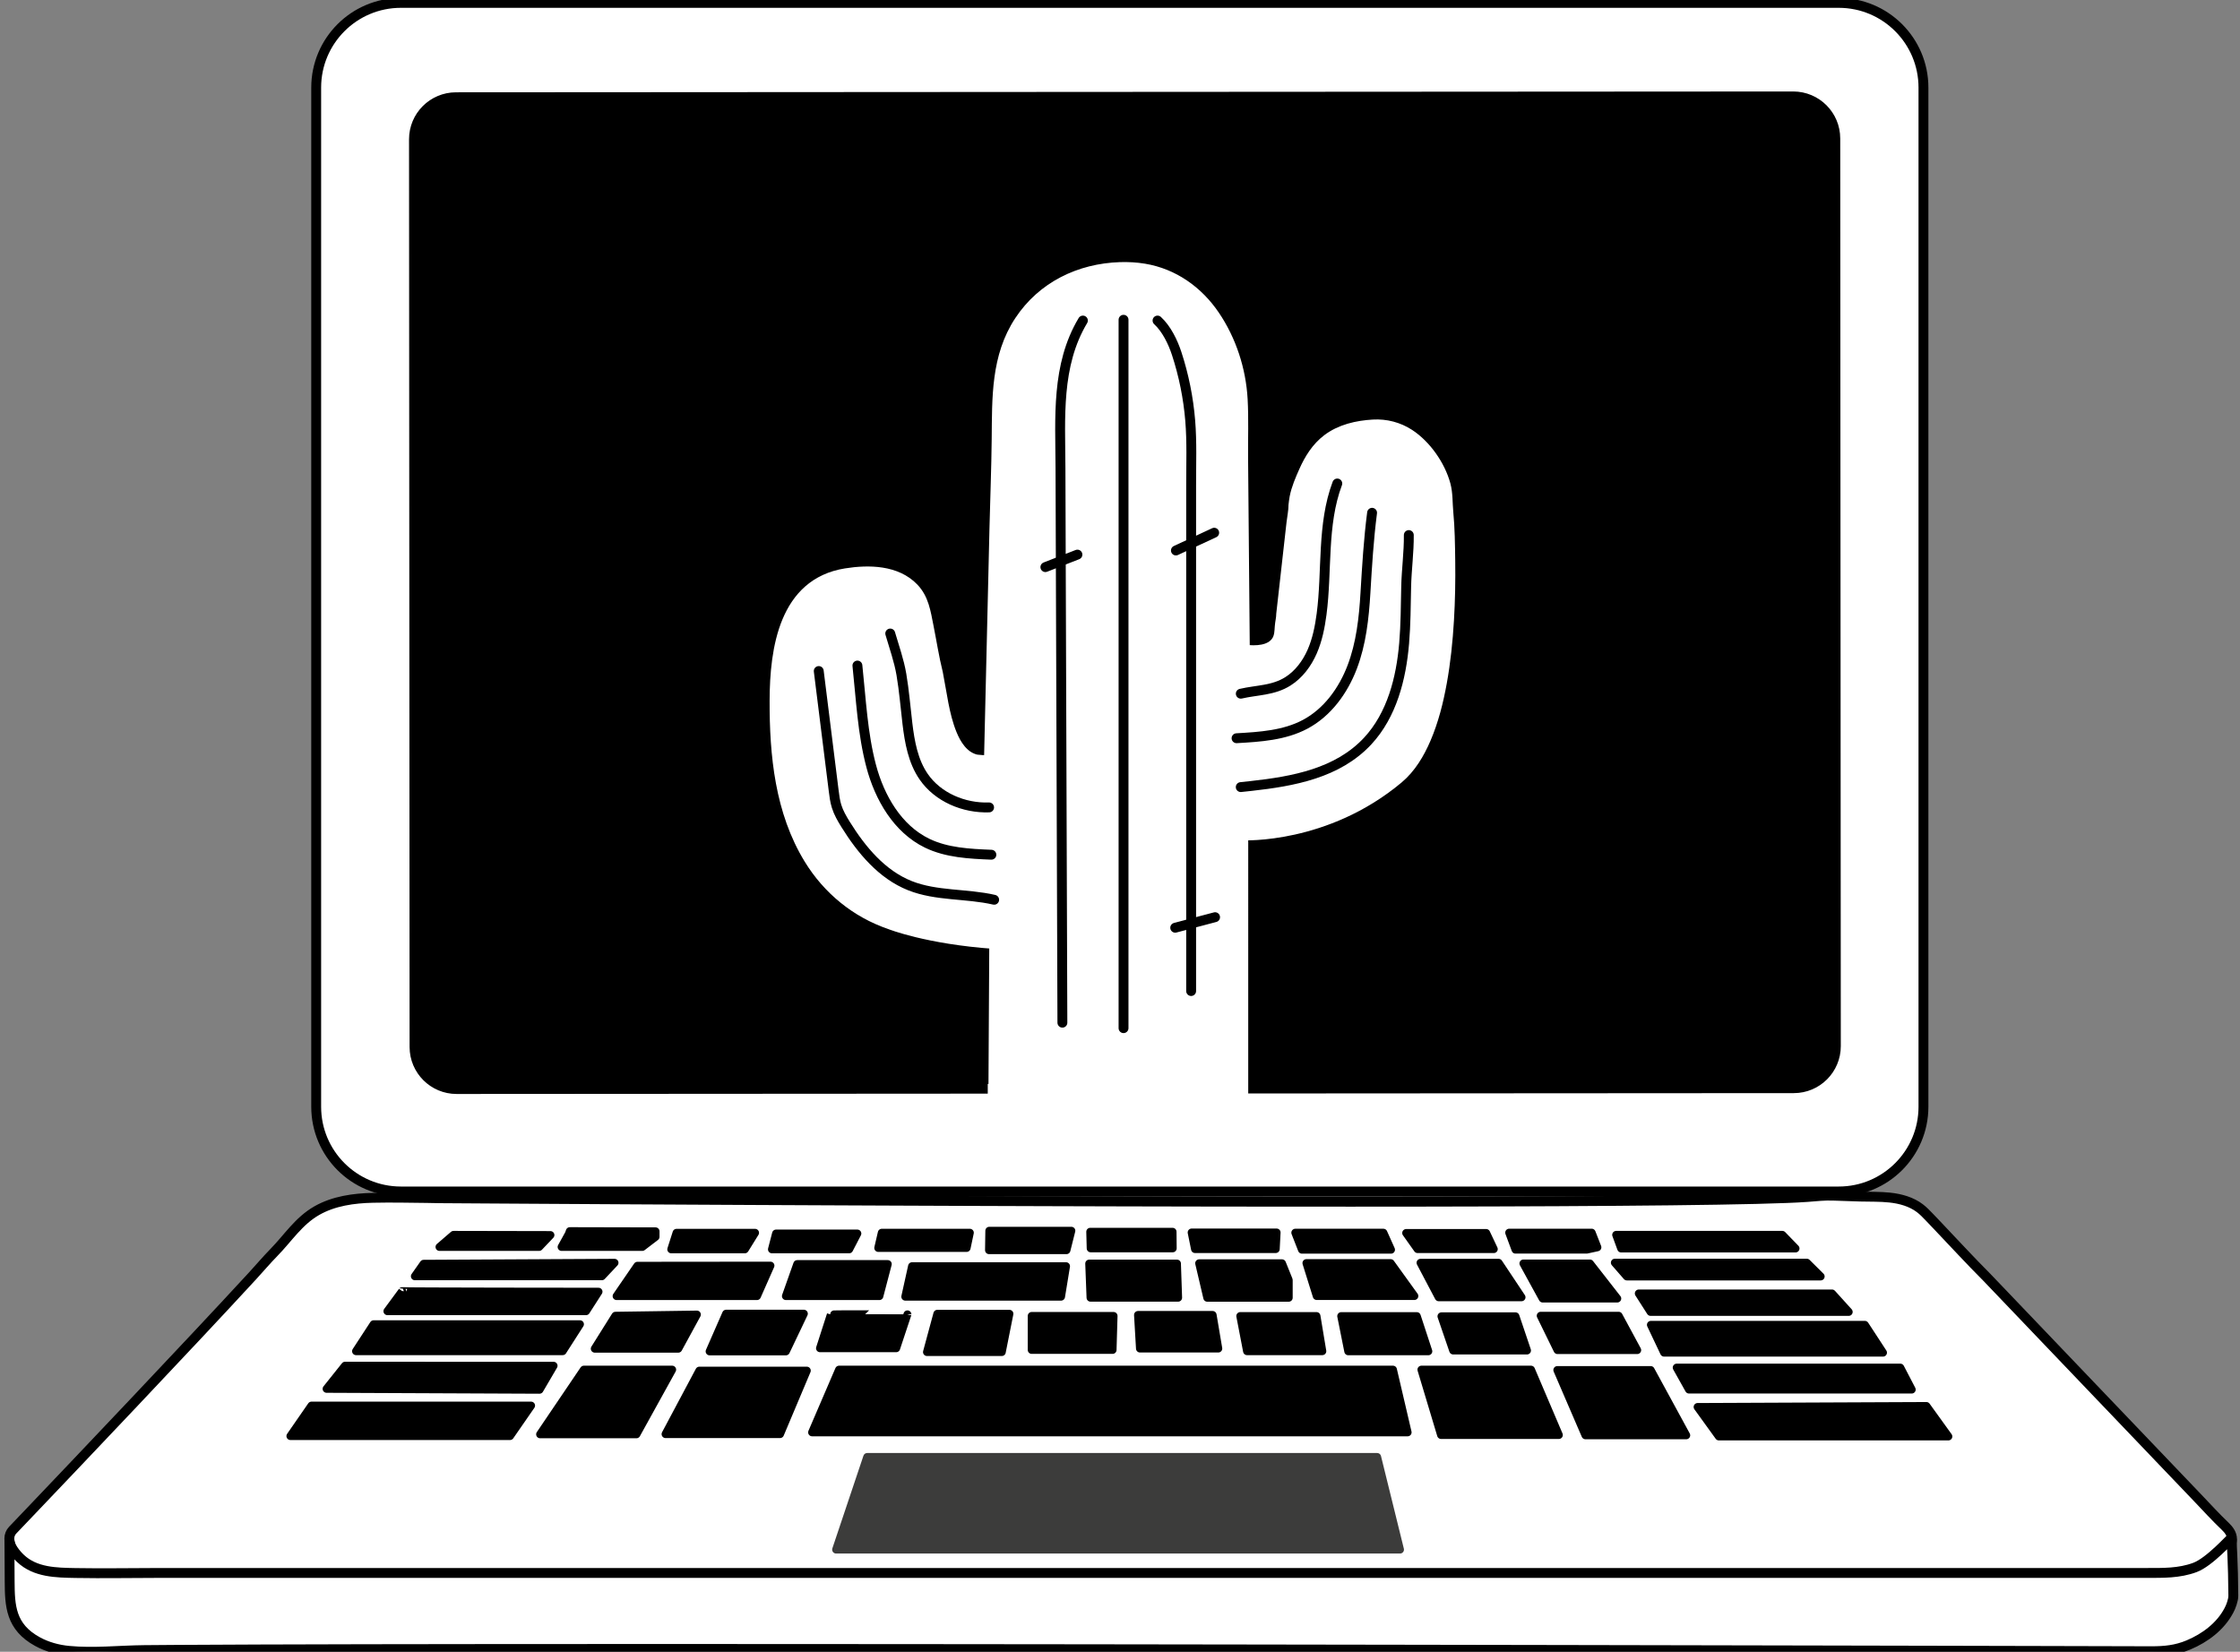 <?xml version="1.0" encoding="utf-8"?>
<!-- Generator: Adobe Illustrator 25.0.0, SVG Export Plug-In . SVG Version: 6.00 Build 0)  -->
<svg version="1.1" id="Capa_1" xmlns="http://www.w3.org/2000/svg" xmlns:xlink="http://www.w3.org/1999/xlink" x="0px" y="0px"
	 viewBox="0 0 1133.86 836.22" style="enable-background:new 0 0 1133.86 836.22;" xml:space="preserve">
<rect x="0" y="0" width="1133.86" height="836.22" fill="#808080" stroke="none"/>
<style type="text/css">
	.st0{fill:#FFFFFF;stroke:#000000;stroke-width:5;stroke-miterlimit:10;}
	.st1{stroke:#000000;stroke-width:5;stroke-miterlimit:10;}
	.st2{fill:#FFFFFF;stroke:#FFFFFF;stroke-width:5;stroke-miterlimit:10;}
	.st3{fill:none;stroke:#000000;stroke-width:5;stroke-linecap:round;stroke-miterlimit:10;}
	.st4{stroke:#000000;stroke-width:4;stroke-linejoin:round;stroke-miterlimit:10;}
	.st5{fill:#3C3C3B;stroke:#3C3C3B;stroke-width:4;stroke-linejoin:round;stroke-miterlimit:10;}
</style>
<path id="pantalla1_1_" class="st0" d="M930.74,603.19h-727.8c-23.69,0-42.89-19.2-42.89-42.89V44.35
	c0-23.69,19.2-42.89,42.89-42.89h727.8c23.69,0,42.89,19.2,42.89,42.89V560.3C973.63,583.99,954.43,603.19,930.74,603.19z"/>
<path class="st1" d="M929.29,529.6c0,11.76-9.52,21.3-21.28,21.3l-676.88,0.43c-11.76,0-21.29-9.52-21.3-21.28l-0.28-459.52
	c-0.01-11.76,9.52-21.29,21.27-21.3l676.89-0.42C919.46,48.81,929,58.34,929,70.09L929.29,529.6z"/>
<path id="cactus_ext_1_" class="st2" d="M499.99,551.27c0.76,0,1.53,0,2.29,0c1.19,0,2.38,0,3.58,0c1.67,0,3.33,0,5,0
	c2.08,0,4.15,0,6.23,0c2.42,0,4.85,0,7.27,0c2.71,0,5.41,0,8.12,0c2.93,0,5.85,0,8.78,0c3.08,0,6.17,0,9.25,0c3.18,0,6.36,0,9.53,0
	c3.21,0,6.42,0,9.63,0c3.18,0,6.35,0,9.53,0c3.08,0,6.16,0,9.24,0c2.92,0,5.84,0,8.76,0c2.7,0,5.39,0,8.09,0c2.41,0,4.82,0,7.23,0
	c2.06,0,4.12,0,6.18,0c1.65,0,3.3,0,4.94,0c1.17,0,2.34,0,3.52,0c0.63,0,1.26,0,1.9,0c0.09,0,0.19,0,0.28,0V422.92
	c0,0,41.85,1.99,78.51-28.69c6.36-5.32,10.72-12.69,13.95-20.22c3.88-9.05,6.3-18.69,8.06-28.36c1.9-10.46,2.99-21.06,3.62-31.67
	c0.6-10.04,0.77-20.11,0.64-30.16c-0.11-8.14-0.2-16.39-0.98-24.5c-0.45-4.67-0.17-9.45-1.41-14.02
	c-2.66-9.78-9.82-20.03-18.32-25.57c-5.45-3.54-11.83-5.2-18.32-4.83c-8.2,0.48-16.59,2.37-23.25,7.41
	c-5.45,4.13-9.11,9.98-11.84,16.15c-1.89,4.26-3.85,8.75-4.73,13.34c-0.24,1.28-0.39,2.59-0.54,3.89c0,2.95-0.69,6.07-1.02,9.01
	c-0.28,2.46-0.55,4.92-0.83,7.39c-0.5,4.45-1,8.9-1.5,13.35c-0.95,8.45-1.9,16.89-2.85,25.34c0,2.14-0.61,4.31-0.75,6.44
	c-0.16,2.35-0.21,4.81-1.42,6.9c-3.11,5.35-10.89,5.45-16.23,4.76c-0.07-7.65-0.14-15.3-0.2-22.96
	c-0.15-16.35-0.29-32.71-0.44-49.06c-0.07-8.35-0.15-16.7-0.22-25.05c-0.09-9.87,0.32-19.8-0.23-29.67
	c-0.84-15.01-5.71-30.04-14.19-42.53c-8.38-12.34-20.76-21.16-35.61-23.64c-4.05-0.68-8.17-0.9-12.27-0.77
	c-20.64,0.68-39.44,9.81-50.94,27.21c-11.95,18.08-11.33,39.08-11.54,59.83c-0.15,15.13-0.77,30.27-1.13,45.4
	c-0.73,31.05-1.46,62.1-2.2,93.15c-0.18,7.83-0.37,15.66-0.55,23.49c-0.02,1.01-6.25,0.26-6.71,0.14
	c-6.18-1.59-9.83-7.4-12.08-12.96c-3.9-9.62-5.01-20.55-7.03-30.68c-1.96-7.86-3.19-15.98-4.78-23.92
	c-1.39-6.96-2.33-13.82-7.44-19.17c-8.74-9.15-22.85-9.33-34.48-7.47c-31.22,5-35.94,38.19-36.02,64.41
	c-0.08,27.56,2.68,56.25,17.41,80.29c9.48,15.47,23.73,27.15,40.93,33.04c0,0,18.78,7.52,52.85,9.91l-0.42,73.38"/>
<g id="cactus_int_1_">
	<path class="st3" d="M548.15,162.28c-13.59,22.74-11.44,49.27-11.35,74.64c0.06,15.89,0.11,31.78,0.16,47.67
		c0.14,39.48,0.27,78.96,0.41,118.44c0.11,31.8,0.22,63.6,0.33,95.4c0.02,6.44,0.04,12.87,0.07,19.31"/>
	<line class="st3" x1="568.72" y1="161.88" x2="568.72" y2="520.51"/>
	<path class="st3" d="M585.93,162.28c4.54,4.16,7.8,10.92,9.67,16.62c3.62,11.05,5.93,22.51,6.88,34.09
		c0.88,10.77,0.46,21.64,0.46,32.45c0,9,0,18.01,0,27.01c0,11.57,0,23.15,0,34.72c0,13.09,0,26.17,0,39.26c0,13.54,0,27.08,0,40.63
		c0,12.94,0,25.88,0,38.82c0,11.28,0,22.56,0,33.84c0,8.56,0,17.13,0,25.69c0,4.79,0,9.58,0,14.37c0,0.65,0,1.3,0,1.94"/>
	<path class="st3" d="M414.44,339.71c2.52,20.19,5.04,40.37,7.56,60.56c0.33,2.68,0.67,5.38,1.48,7.96
		c1.02,3.27,2.76,6.26,4.57,9.17c8.05,12.94,18.39,25.36,32.56,30.98c13.43,5.33,28.55,3.89,42.62,7.13"/>
	<path class="st3" d="M450.63,320.72c2.02,6.96,4.43,13.56,5.65,20.75c1.4,8.22,2.05,16.54,3.04,24.81
		c1.13,9.41,2.85,19.1,8.22,26.91c7.21,10.49,20.41,16.01,33.13,15.57"/>
	<path class="st3" d="M434.01,336.94c1.81,16.9,2.6,34.42,6.98,50.9c4.25,16.02,13.36,31.78,28.27,39.02
		c9.99,4.85,21.46,5.39,32.56,5.85"/>
	<path class="st3" d="M676.92,244.77c-7.83,20.81-5.08,44.39-7.95,66.14c-0.86,6.5-2.15,13-4.78,19c-2.64,6-6.71,11.51-12.25,15.01
		c-7.46,4.72-15.63,4.36-23.87,6.27"/>
	<line class="st3" x1="595.23" y1="278.69" x2="614.61" y2="269.69"/>
	<path class="st3" d="M713.12,270.88c0.1,8.69-1.16,17.57-1.34,26.33c-0.2,9.49-0.22,18.99-1.02,28.46
		c-1.51,17.86-6.23,36.31-18.42,49.45c-15.22,16.4-37.84,20.44-59.07,22.79c-1.74,0.19-3.48,0.38-5.22,0.56"/>
	<line class="st3" x1="529.16" y1="287.1" x2="545.38" y2="280.77"/>
	<line class="st3" x1="594.88" y1="469.67" x2="615.06" y2="464.33"/>
	<path class="st3" d="M694.53,259.6c-1.75,13.54-2.55,26.96-3.36,40.58c-0.75,12.75-2.17,25.63-6.72,37.57
		c-4.55,11.93-12.54,22.96-23.83,28.95c-10.51,5.58-22.82,6.36-34.69,7.03"/>
</g>
<path id="trazo_teclado2_1_" class="st0" d="M215.93,606.49c-9.03-0.11-18.08-0.28-27.1-0.09c-9.84,0.21-19.94,1.62-28.48,6.5
	c-9.2,5.26-14.55,13.87-21.74,21.21c-3.68,3.76-7.1,7.82-10.67,11.7c-9.26,10.07-18.6,20.06-27.95,30.04
	c-10.63,11.34-21.3,22.66-31.98,33.96c-10.08,10.67-20.18,21.32-30.29,31.96c-7.62,8.02-15.24,16.04-22.88,24.04
	c-2.81,2.95-5.62,5.9-8.44,8.85c-1.09,1.15-1.69,2.67-1.67,4.25c0.07,4.77,2.95,14.31,23.61,18.74c0.42,0.09,0.86,0.14,1.3,0.14
	c0.28,0,0.56,0,0.84,0c0.83,0,1.66,0,2.49,0c1.36,0,2.72,0,4.08,0c1.87,0,3.74,0,5.62,0c2.37,0,4.73,0,7.1,0c2.84,0,5.68,0,8.52,0
	c3.3,0,6.59,0,9.89,0c3.73,0,7.47,0,11.2,0c4.15,0,8.31,0,12.46,0c4.55,0,9.11,0,13.66,0c4.94,0,9.87,0,14.81,0c5.3,0,10.6,0,15.9,0
	c5.65,0,11.29,0,16.94,0c5.97,0,11.95,0,17.92,0c6.28,0,12.56,0,18.84,0c6.57,0,13.14,0,19.71,0c6.84,0,13.68,0,20.53,0
	c7.09,0,14.19,0,21.28,0c7.33,0,14.66,0,21.99,0c7.54,0,15.09,0,22.63,0c7.74,0,15.48,0,23.22,0c7.92,0,15.84,0,23.76,0
	c8.08,0,16.16,0,24.24,0c8.22,0,16.44,0,24.66,0c8.34,0,16.69,0,25.03,0c8.45,0,16.9,0,25.35,0c8.54,0,17.07,0,25.61,0
	c8.6,0,17.21,0,25.81,0c8.65,0,17.3,0,25.95,0c8.68,0,17.36,0,26.05,0c8.69,0,17.39,0,26.08,0c8.69,0,17.37,0,26.06,0
	c8.66,0,17.32,0,25.99,0c8.62,0,17.24,0,25.86,0c8.56,0,17.11,0,25.67,0c8.48,0,16.95,0,25.43,0c8.38,0,16.75,0,25.13,0
	c8.26,0,16.52,0,24.78,0c8.12,0,16.25,0,24.37,0c7.97,0,15.94,0,23.9,0c7.79,0,15.59,0,23.38,0c7.6,0,15.21,0,22.81,0
	c7.39,0,14.79,0,22.18,0c7.16,0,14.33,0,21.49,0c6.92,0,13.83,0,20.75,0c6.65,0,13.3,0,19.95,0c6.37,0,12.73,0,19.1,0
	c6.06,0,12.13,0,18.19,0c5.74,0,11.48,0,17.23,0c5.4,0,10.81,0,16.21,0c5.04,0,10.09,0,15.13,0c4.67,0,9.33,0,14,0
	c4.27,0,8.54,0,12.82,0c3.86,0,7.72,0,11.57,0c3.43,0,6.85,0,10.28,0c2.97,0,5.95,0,8.92,0c2.5,0,5.01,0,7.51,0
	c2.01,0,4.04,0.07,6.05,0c6.04-0.21,11.97,0.19,17.99-0.87c5.67-1,11.22-2.94,16.02-6.12c2.73-1.81,5.22-4.03,7.17-6.67
	c1.08-1.46,2.02-3.13,2.07-4.94c0.06-2.51-1.59-4.74-3.41-6.47c-4.88-4.63-9.41-9.65-14.08-14.53c-4.77-4.99-9.53-9.97-14.3-14.96
	c-5.73-5.99-11.45-11.98-17.18-17.98c-6.32-6.61-12.63-13.22-18.95-19.82c-6.53-6.83-13.06-13.67-19.59-20.5
	c-6.37-6.67-12.75-13.34-19.12-20.01c-5.84-6.11-11.69-12.23-17.53-18.34c-8.62-8.62-16.87-17.64-25.28-26.46
	c-1.23-1.29-2.47-2.59-3.7-3.88c-1.53-1.6-3.06-3.21-4.83-4.56c-4.35-3.31-9.83-4.82-15.26-5.4c-4.94-0.53-9.94-0.39-14.91-0.51
	c-4.54-0.11-9.07-0.27-13.61-0.46c-4.41-0.19-8.82,0.33-13.21,0.66c-3.53,0.26-7.06,0.41-10.6,0.55c-5.11,0.2-10.23,0.34-15.34,0.47
	c-6.55,0.16-13.1,0.28-19.65,0.39c-7.85,0.13-15.69,0.23-23.54,0.32c-9,0.1-17.99,0.18-26.99,0.25c-10,0.08-20.01,0.14-30.01,0.19
	c-10.87,0.05-21.73,0.1-32.6,0.13c-11.59,0.04-23.17,0.06-34.76,0.08c-12.16,0.02-24.33,0.03-36.49,0.03c-12.6,0-25.2,0-37.79-0.01
	c-12.89-0.01-25.78-0.03-38.66-0.05c-13.03-0.02-26.07-0.05-39.1-0.08c-13.04-0.03-26.08-0.07-39.11-0.11
	c-12.9-0.04-25.8-0.08-38.69-0.13c-12.61-0.05-25.23-0.09-37.84-0.15c-12.19-0.05-24.38-0.1-36.56-0.16
	c-11.62-0.05-23.23-0.11-34.85-0.16c-10.9-0.05-21.81-0.11-32.71-0.17c-10.05-0.05-20.09-0.11-30.14-0.16
	c-9.05-0.05-18.09-0.1-27.14-0.16c-7.9-0.05-15.8-0.09-23.7-0.14c-6.61-0.04-13.23-0.08-19.84-0.12c-5.18-0.03-10.37-0.07-15.55-0.1
	c-3.61-0.02-7.22-0.05-10.83-0.07C220.23,606.54,218.08,606.51,215.93,606.49z"/>
<path id="trazo_teclado1_1_" class="st0" d="M1129.58,778.7c0.22,0.48,0.18,3.9,0.2,4.32c0.08,1.52,0.15,3.04,0.22,4.56
	c0.13,3.04,0.24,6.08,0.31,9.12c0.1,3.7,0.15,7.4,0.17,11.11c0,0.68-0.07,1.36-0.23,2.02c-0.31,1.31-0.67,2.58-1.22,3.82
	c-0.25,0.56-0.52,1.12-0.8,1.66c-4.24,8.06-11.99,13.9-20.45,17.45c-6.23,2.62-12.06,3.18-18.73,3.18
	c-7.6-0.02-15.19-0.04-22.79-0.06c-12.02-0.03-24.04-0.06-36.06-0.09c-15.87-0.04-31.75-0.07-47.62-0.11
	c-19.16-0.04-38.32-0.08-57.48-0.12c-21.87-0.05-43.74-0.09-65.62-0.13c-24.01-0.05-48.03-0.09-72.04-0.14
	c-25.59-0.05-51.18-0.09-76.76-0.13c-26.59-0.04-53.18-0.08-79.77-0.12c-27.02-0.04-54.05-0.07-81.07-0.11
	c-26.89-0.03-53.77-0.06-80.66-0.08c-26.18-0.02-52.36-0.04-78.54-0.05c-24.9-0.01-49.8-0.02-74.7-0.01
	c-23.05,0-46.11,0.01-69.16,0.03c-20.64,0.02-41.27,0.04-61.91,0.08c-17.65,0.03-35.29,0.08-52.94,0.14
	c-14.09,0.05-28.18,0.11-42.27,0.2c-5.53,0.04-11.06,0.08-16.6,0.13c-12.74,0.12-25.57,1.6-38.25,0.38c-5.55-0.53-11-2.02-15.88-4.7
	C5.36,823.59,4.96,813,4.89,800.62c-0.04-7.05-0.08-14.1-0.12-21.14c0.02,3.33,3.34,7.33,5.56,9.44c7.52,7.16,18.1,7.25,27.92,7.43
	c14.29,0.26,28.57-0.04,42.85-0.04c6.82,0,13.64,0,20.46,0c7.83,0,15.66,0,23.49,0c8.77,0,17.53,0,26.3,0c9.62,0,19.25,0,28.87,0
	c10.4,0,20.81,0,31.21,0c11.11,0,22.21,0,33.32,0c11.73,0,23.46,0,35.2,0c12.28,0,24.56,0,36.84,0c12.75,0,25.5,0,38.26,0
	c13.15,0,26.29,0,39.44,0c13.46,0,26.93,0,40.39,0c13.7,0,27.41,0,41.11,0c13.87,0,27.74,0,41.6,0c13.95,0,27.91,0,41.86,0
	c13.96,0,27.93,0,41.89,0c13.89,0,27.79,0,41.68,0c13.75,0,27.5,0,41.25,0c13.53,0,27.05,0,40.58,0c13.23,0,26.46,0,39.68,0
	c12.85,0,25.7,0,38.55,0c12.4,0,24.8,0,37.19,0c11.87,0,23.73,0,35.6,0c11.26,0,22.52,0,33.78,0c10.57,0,21.15,0,31.72,0
	c9.81,0,19.63,0,29.44,0c8.97,0,17.95,0,26.92,0c8.06,0,16.12,0,24.17,0c7.06,0,14.13,0,21.19,0c5.99,0,11.99,0,17.98,0
	c4.85,0,9.69,0,14.54,0c3.62,0,7.24,0,10.87,0c8.37,0,16.52,0.21,24.53-2.76c7.49-2.77,18.21-14.99,18.5-14.89
	C1129.55,778.66,1129.56,778.67,1129.58,778.7z"/>
<polygon class="st4" points="157.67,711.59 268.84,711.59 258.16,727.02 146.99,727.02 "/>
<polygon class="st4" points="174.66,691.39 165.31,703.11 273.1,703.58 280.22,691.42 "/>
<polygon class="st4" points="293.57,670.4 189.13,670.4 180.22,684.05 284.82,684.05 "/>
<path class="st4" d="M203.59,653.64l-7.49,10.16h100.54l6.33-9.87C302.96,653.93,203.36,653.87,203.59,653.64z"/>
<polygon class="st4" points="214.44,639.79 209.99,646.12 304.65,646.12 311.07,639.29 "/>
<polygon class="st4" points="229.58,625.15 222.46,631.28 272.9,631.28 278.63,625.25 "/>
<polygon class="st4" points="287.93,624.66 284.27,631.28 325.12,631.28 331.84,626.14 331.84,623.37 288.43,623.27 "/>
<polygon class="st4" points="342.45,624.11 382.21,624.11 377.02,632.49 339.78,632.49 "/>
<polygon class="st4" points="392.82,624.48 433.99,624.48 429.83,632.49 390.74,632.49 "/>
<polygon class="st4" points="446.34,624.08 490.93,624.08 489.3,631.78 444.55,631.78 "/>
<polygon class="st4" points="500.77,623.07 542.31,623.07 539.84,632.91 500.62,632.91 "/>
<polygon class="st4" points="551.86,623.59 593.54,623.59 593.62,631.98 552.08,631.98 "/>
<polygon class="st4" points="603.19,623.96 646.21,623.96 645.77,632.35 604.89,632.35 "/>
<polygon class="st4" points="655.66,624.06 700.26,624.06 704.12,632.67 659.02,632.67 "/>
<polygon class="st4" points="711.78,624.21 752.29,624.21 756.14,632.37 717.57,632.37 "/>
<polygon class="st4" points="763.93,624.04 805.69,624.04 808.59,631.46 803.17,632.64 767.12,632.64 "/>
<polygon class="st4" points="818.08,625.15 902.2,625.15 908.88,632.05 820.6,632.05 "/>
<polygon class="st4" points="322.65,640.8 312.11,656.16 383.18,656.16 390,640.73 "/>
<polygon class="st4" points="311.52,666.1 301.06,682.79 343.34,682.79 352.76,665.5 "/>
<polygon class="st4" points="367.55,665.06 406.91,665.06 397.81,684.15 359.19,684.15 "/>
<path class="st4" d="M420.56,665.5l-5.49,17.06h38.57l5.69-17.16C459.33,665.4,420.56,665.21,420.56,665.5z"/>
<polygon class="st4" points="474.46,665.11 510.96,665.11 507.1,684.49 469.22,684.49 "/>
<polygon class="st4" points="522.23,666.2 563.68,666.2 563.18,683.41 522.23,683.41 "/>
<polygon class="st4" points="403.55,639.94 449.39,639.94 445.14,656.16 397.81,656.16 "/>
<polygon class="st4" points="461.66,641.02 539.62,641.02 537.1,656.45 458.24,656.45 "/>
<polygon class="st4" points="551.34,639.69 595.77,639.69 596.36,656.97 552,656.97 "/>
<polygon class="st4" points="607,639.54 648.93,639.54 652.34,648 652.34,657 611.1,657 "/>
<polygon class="st4" points="661.29,639.44 703.92,639.44 715.94,656.12 666.5,656.12 "/>
<polygon class="st4" points="719.05,639.29 758.57,639.29 770.19,656.75 728.25,656.75 "/>
<polygon class="st4" points="771.13,639.64 804.8,639.64 818.65,657.39 780.87,657.39 "/>
<polygon class="st4" points="817.41,639.24 914.59,639.24 921.61,646.22 823.5,646.22 "/>
<polygon class="st4" points="829.53,654.82 927.35,654.82 935.8,664.17 835.51,664.17 "/>
<polygon class="st4" points="295.55,693.39 340.25,693.39 322.15,726.13 273.39,726.13 "/>
<polygon class="st4" points="354,693.89 408.4,693.89 394.85,726.03 336.89,726.03 "/>
<polygon class="st4" points="424.72,693.39 705.11,693.39 712.53,725.14 411.07,725.14 "/>
<polygon class="st4" points="719.5,693.39 774.98,693.39 789.08,726.48 729.44,726.48 "/>
<polygon class="st4" points="788.29,693.59 835.56,693.59 853.56,726.63 802.53,726.63 "/>
<polygon class="st4" points="859.3,712.29 870.08,727.22 986.24,727.22 975.12,711.79 "/>
<polygon class="st4" points="779.88,666.1 819.34,666.1 828.74,683.5 788.39,683.5 "/>
<polygon class="st4" points="576.04,665.7 613.82,665.7 616.69,682.71 577.03,682.71 "/>
<polygon class="st4" points="627.81,666.25 666.39,666.25 669.35,684.05 631.23,684.05 "/>
<polygon class="st4" points="678.9,666.29 717.17,666.29 723.01,684.1 682.46,684.1 "/>
<polygon class="st4" points="729.64,666.39 767.12,666.39 772.96,683.7 735.57,683.7 "/>
<polygon class="st4" points="835.66,670.7 943.96,670.7 953.16,684.79 842.34,684.79 "/>
<polygon class="st4" points="848.72,692.36 961.91,692.36 967.7,703.48 854.95,703.48 "/>
<polygon class="st5" points="438.96,737.6 697.1,737.6 708.67,784.49 423.23,784.49 "/>
</svg>
